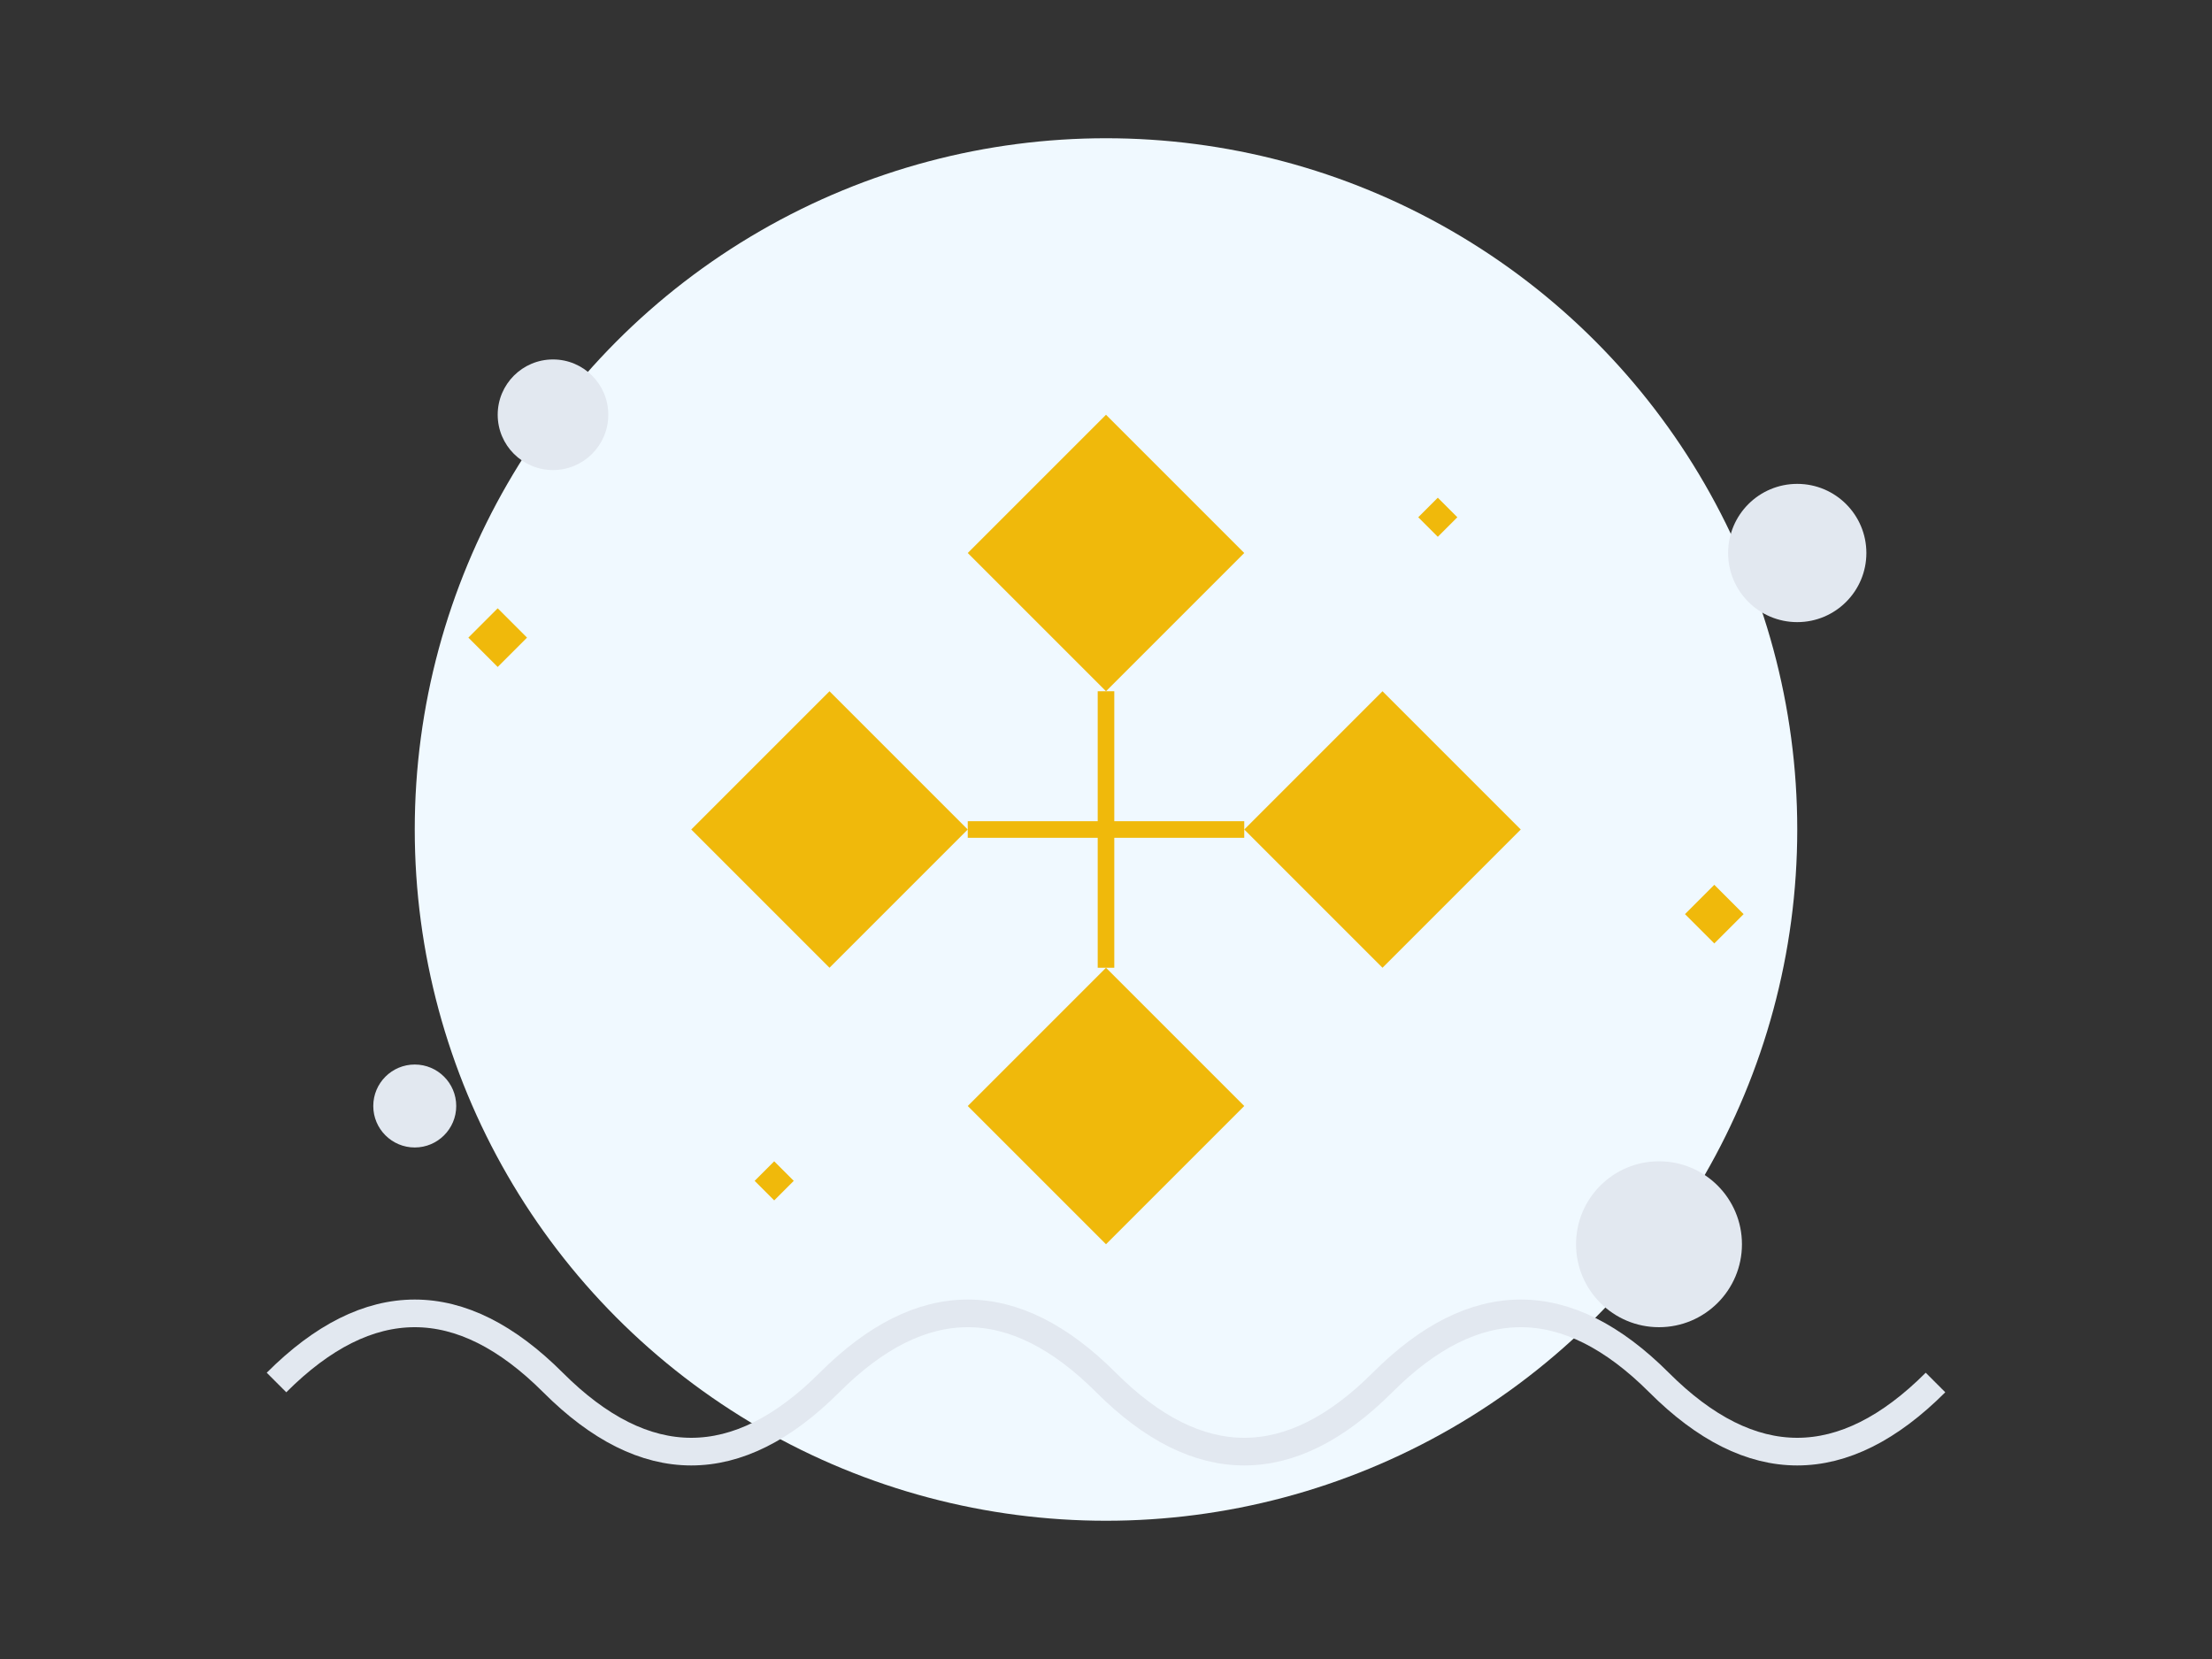 <svg width="800" height="600" viewBox="0 0 800 600" fill="none" xmlns="http://www.w3.org/2000/svg">
  <rect x="0" y="0" width="800" height="600" fill="#333333" stroke="none"/>
  <!-- 背景圆形 -->
  <circle cx="400" cy="300" r="250" fill="#F0F9FF" />
  
  <!-- 币安Logo风格元素 -->
  <path d="M400 150L450 200L400 250L350 200L400 150Z" fill="#F0B90B" />
  <path d="M300 250L350 300L300 350L250 300L300 250Z" fill="#F0B90B" />
  <path d="M500 250L550 300L500 350L450 300L500 250Z" fill="#F0B90B" />
  <path d="M400 350L450 400L400 450L350 400L400 350Z" fill="#F0B90B" />
  
  <!-- 连接线 -->
  <line x1="400" y1="250" x2="400" y2="350" stroke="#F0B90B" stroke-width="6" />
  <line x1="350" y1="300" x2="450" y2="300" stroke="#F0B90B" stroke-width="6" />
  
  <!-- 装饰元素 -->
  <circle cx="200" cy="150" r="20" fill="#E2E8F0" />
  <circle cx="600" cy="450" r="30" fill="#E2E8F0" />
  <circle cx="150" cy="400" r="15" fill="#E2E8F0" />
  <circle cx="650" cy="200" r="25" fill="#E2E8F0" />
  
  <!-- 波浪装饰 -->
  <path d="M100,500 Q150,450 200,500 Q250,550 300,500 Q350,450 400,500 Q450,550 500,500 Q550,450 600,500 Q650,550 700,500" stroke="#E2E8F0" stroke-width="10" fill="none" />
  
  <!-- 小方块装饰 -->
  <rect x="180" y="220" width="15" height="15" fill="#F0B90B" transform="rotate(45 180 220)" />
  <rect x="620" y="320" width="15" height="15" fill="#F0B90B" transform="rotate(45 620 320)" />
  <rect x="520" y="180" width="10" height="10" fill="#F0B90B" transform="rotate(45 520 180)" />
  <rect x="280" y="420" width="10" height="10" fill="#F0B90B" transform="rotate(45 280 420)" />
</svg>